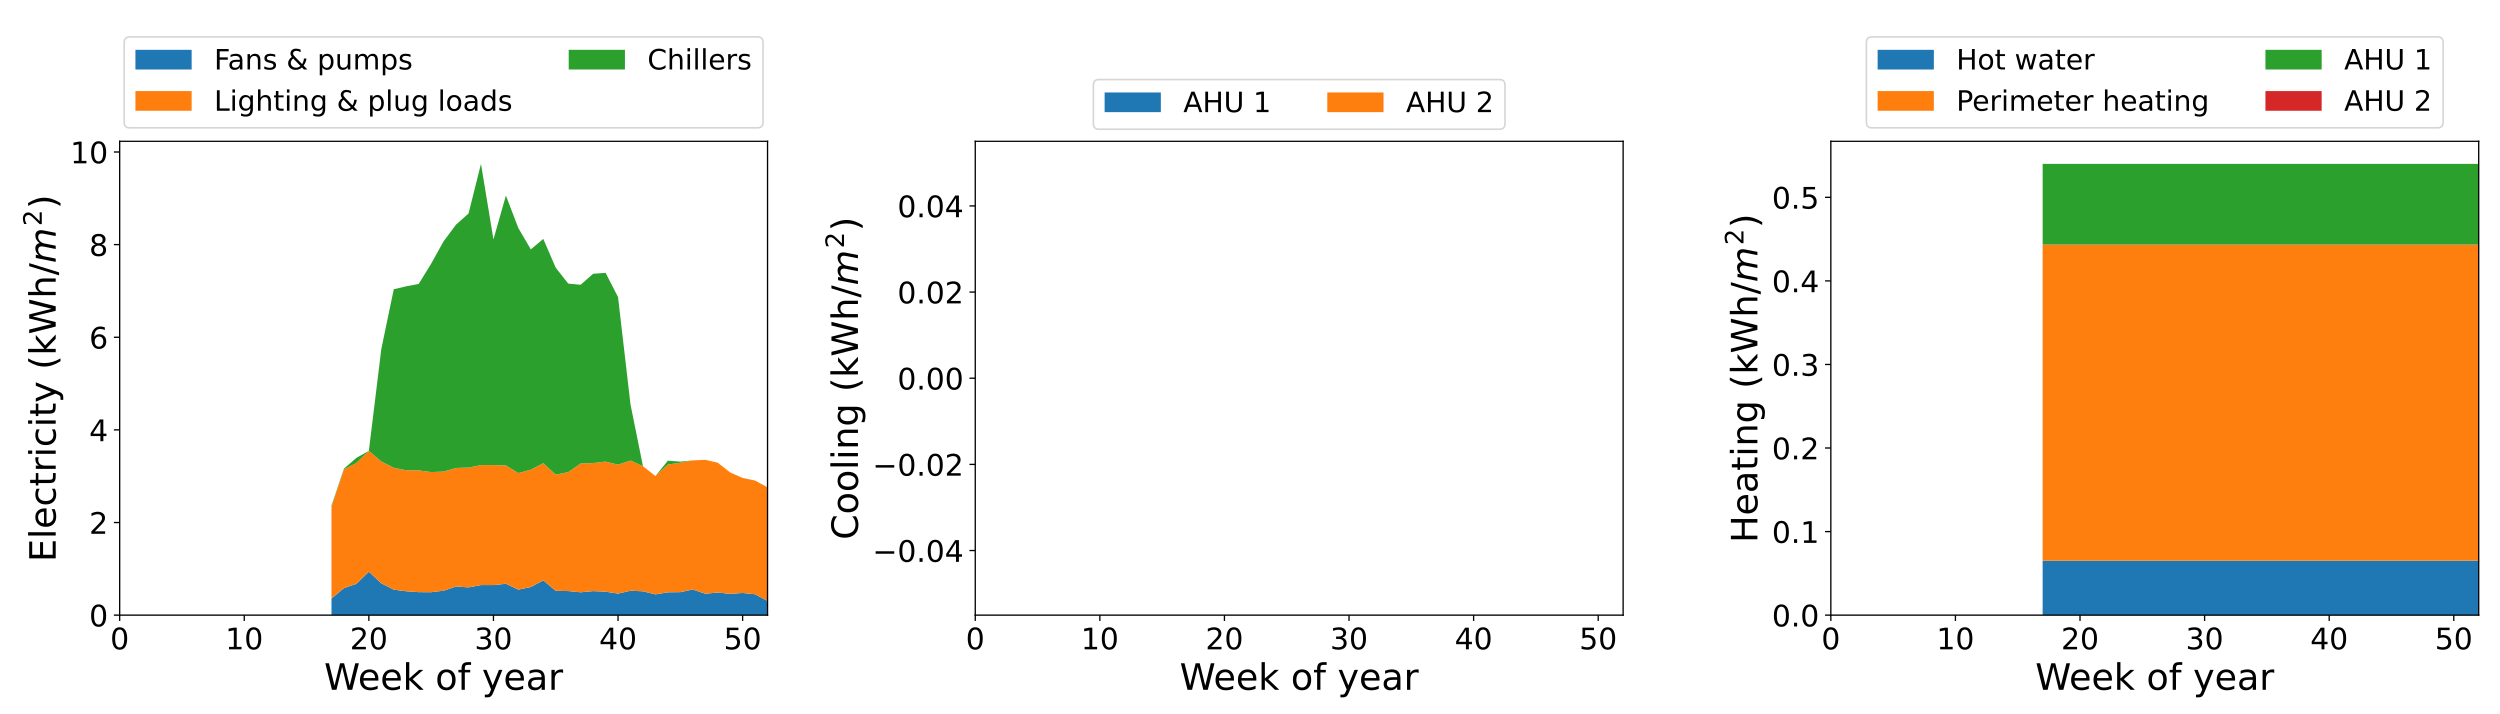 <?xml version="1.0" encoding="utf-8" standalone="no"?>
<!DOCTYPE svg PUBLIC "-//W3C//DTD SVG 1.1//EN"
  "http://www.w3.org/Graphics/SVG/1.1/DTD/svg11.dtd">
<!-- Created with matplotlib (https://matplotlib.org/) -->
<svg height="432pt" version="1.1" viewBox="0 0 1512 432" width="1512pt" xmlns="http://www.w3.org/2000/svg" xmlns:xlink="http://www.w3.org/1999/xlink">
 <defs>
  <style type="text/css">*{stroke-linecap:butt;stroke-linejoin:round;}</style>
 </defs>
 <g id="figure_1">
  <g id="patch_1">
   <path d="M 0 432 
L 1512 432 
L 1512 0 
L 0 0 
z
" style="fill:#ffffff;"/>
  </g>
  <g id="axes_1">
   <g id="patch_2">
    <path d="M 72.38 372.04 
L 464.209 372.04 
L 464.209 85.46 
L 72.38 85.46 
z
" style="fill:#ffffff;"/>
   </g>
   <g id="PolyCollection_1">
    <path clip-path="url(#pbd17aafc3e)" d="M 200.478 362.008 
L 200.478 372.04 
L 208.013 372.04 
L 215.548 372.04 
L 223.083 372.04 
L 230.618 372.04 
L 238.154 372.04 
L 245.689 372.04 
L 253.224 372.04 
L 260.759 372.04 
L 268.294 372.04 
L 275.829 372.04 
L 283.365 372.04 
L 290.9 372.04 
L 298.435 372.04 
L 305.97 372.04 
L 313.505 372.04 
L 321.04 372.04 
L 328.576 372.04 
L 336.111 372.04 
L 343.646 372.04 
L 351.181 372.04 
L 358.716 372.04 
L 366.251 372.04 
L 373.787 372.04 
L 381.322 372.04 
L 388.857 372.04 
L 396.392 372.04 
L 403.927 372.04 
L 411.462 372.04 
L 418.998 372.04 
L 426.533 372.04 
L 434.068 372.04 
L 441.603 372.04 
L 449.138 372.04 
L 456.673 372.04 
L 464.209 372.04 
L 471.744 372.04 
L 471.744 369.895 
L 471.744 369.895 
L 464.209 363.449 
L 456.673 359.404 
L 449.138 358.626 
L 441.603 359.163 
L 434.068 358.37 
L 426.533 359.087 
L 418.998 356.521 
L 411.462 358.134 
L 403.927 358.227 
L 396.392 359.481 
L 388.857 357.607 
L 381.322 357.273 
L 373.787 359.01 
L 366.251 357.847 
L 358.716 357.501 
L 351.181 358.218 
L 343.646 357.471 
L 336.111 357.32 
L 328.576 350.993 
L 321.04 355.028 
L 313.505 356.6 
L 305.97 353.042 
L 298.435 353.856 
L 290.9 353.844 
L 283.365 355.254 
L 275.829 354.703 
L 268.294 357.246 
L 260.759 358.162 
L 253.224 358.134 
L 245.689 357.594 
L 238.154 356.622 
L 230.618 352.806 
L 223.083 345.754 
L 215.548 353.104 
L 208.013 355.688 
L 200.478 362.008 
z
" style="fill:#1f77b4;"/>
   </g>
   <g id="PolyCollection_2">
    <path clip-path="url(#pbd17aafc3e)" d="M 200.478 306.412 
L 200.478 362.008 
L 208.013 355.688 
L 215.548 353.104 
L 223.083 345.754 
L 230.618 352.806 
L 238.154 356.622 
L 245.689 357.594 
L 253.224 358.134 
L 260.759 358.162 
L 268.294 357.246 
L 275.829 354.703 
L 283.365 355.254 
L 290.9 353.844 
L 298.435 353.856 
L 305.97 353.042 
L 313.505 356.6 
L 321.04 355.028 
L 328.576 350.993 
L 336.111 357.32 
L 343.646 357.471 
L 351.181 358.218 
L 358.716 357.501 
L 366.251 357.847 
L 373.787 359.01 
L 381.322 357.273 
L 388.857 357.607 
L 396.392 359.481 
L 403.927 358.227 
L 411.462 358.134 
L 418.998 356.521 
L 426.533 359.087 
L 434.068 358.37 
L 441.603 359.163 
L 449.138 358.626 
L 456.673 359.404 
L 464.209 363.449 
L 471.744 369.895 
L 471.744 350.226 
L 471.744 350.226 
L 464.209 294.763 
L 456.673 290.624 
L 449.138 289.083 
L 441.603 285.728 
L 434.068 279.83 
L 426.533 278.093 
L 418.998 278.449 
L 411.462 279.862 
L 403.927 280.959 
L 396.392 287.922 
L 388.857 281.918 
L 381.322 278.523 
L 373.787 281.042 
L 366.251 279.181 
L 358.716 280.052 
L 351.181 280.324 
L 343.646 285.559 
L 336.111 287.065 
L 328.576 280.169 
L 321.04 284.076 
L 313.505 286.112 
L 305.97 281.5 
L 298.435 281.258 
L 290.9 281.28 
L 283.365 282.805 
L 275.829 283.014 
L 268.294 285.213 
L 260.759 285.509 
L 253.224 284.478 
L 245.689 284.432 
L 238.154 282.896 
L 230.618 279.111 
L 223.083 272.659 
L 215.548 279.988 
L 208.013 283.891 
L 200.478 306.412 
z
" style="fill:#ff7f0e;"/>
   </g>
   <g id="PolyCollection_3">
    <path clip-path="url(#pbd17aafc3e)" d="M 200.478 305.798 
L 200.478 306.412 
L 208.013 283.891 
L 215.548 279.988 
L 223.083 272.659 
L 230.618 279.111 
L 238.154 282.896 
L 245.689 284.432 
L 253.224 284.478 
L 260.759 285.509 
L 268.294 285.213 
L 275.829 283.014 
L 283.365 282.805 
L 290.9 281.28 
L 298.435 281.258 
L 305.97 281.5 
L 313.505 286.112 
L 321.04 284.076 
L 328.576 280.169 
L 336.111 287.065 
L 343.646 285.559 
L 351.181 280.324 
L 358.716 280.052 
L 366.251 279.181 
L 373.787 281.042 
L 381.322 278.523 
L 388.857 281.918 
L 396.392 287.922 
L 403.927 280.959 
L 411.462 279.862 
L 418.998 278.449 
L 426.533 278.093 
L 434.068 279.83 
L 441.603 285.728 
L 449.138 289.083 
L 456.673 290.624 
L 464.209 294.763 
L 471.744 350.226 
L 471.744 350.226 
L 471.744 350.226 
L 464.209 294.763 
L 456.673 290.624 
L 449.138 289.083 
L 441.603 285.728 
L 434.068 279.83 
L 426.533 278.093 
L 418.998 278.449 
L 411.462 279.193 
L 403.927 278.615 
L 396.392 287.922 
L 388.857 281.918 
L 381.322 244.608 
L 373.787 179.671 
L 366.251 165.006 
L 358.716 165.571 
L 351.181 172.225 
L 343.646 171.509 
L 336.111 161.921 
L 328.576 144.489 
L 321.04 150.807 
L 313.505 137.952 
L 305.97 118.271 
L 298.435 144.808 
L 290.9 99.107 
L 283.365 129.13 
L 275.829 135.838 
L 268.294 145.924 
L 260.759 159.482 
L 253.224 171.729 
L 245.689 173.16 
L 238.154 174.931 
L 230.618 211.099 
L 223.083 272.659 
L 215.548 276.92 
L 208.013 283.461 
L 200.478 305.798 
z
" style="fill:#2ca02c;"/>
   </g>
   <g id="matplotlib.axis_1">
    <g id="xtick_1">
     <g id="line2d_1">
      <defs>
       <path d="M 0 0 
L 0 3.5 
" id="m6cb27fc56f" style="stroke:#000000;stroke-width:0.8;"/>
      </defs>
      <g>
       <use style="stroke:#000000;stroke-width:0.8;" x="72.38" xlink:href="#m6cb27fc56f" y="372.04"/>
      </g>
     </g>
     <g id="text_1">
      <!-- 0 -->
      <g transform="translate(66.654 392.717)scale(0.18 -0.18)">
       <defs>
        <path d="M 31.781 66.406 
Q 24.172 66.406 20.328 58.906 
Q 16.5 51.422 16.5 36.375 
Q 16.5 21.391 20.328 13.891 
Q 24.172 6.391 31.781 6.391 
Q 39.453 6.391 43.281 13.891 
Q 47.125 21.391 47.125 36.375 
Q 47.125 51.422 43.281 58.906 
Q 39.453 66.406 31.781 66.406 
z
M 31.781 74.219 
Q 44.047 74.219 50.516 64.516 
Q 56.984 54.828 56.984 36.375 
Q 56.984 17.969 50.516 8.266 
Q 44.047 -1.422 31.781 -1.422 
Q 19.531 -1.422 13.062 8.266 
Q 6.594 17.969 6.594 36.375 
Q 6.594 54.828 13.062 64.516 
Q 19.531 74.219 31.781 74.219 
z
" id="DejaVuSans-48"/>
       </defs>
       <use xlink:href="#DejaVuSans-48"/>
      </g>
     </g>
    </g>
    <g id="xtick_2">
     <g id="line2d_2">
      <g>
       <use style="stroke:#000000;stroke-width:0.8;" x="147.732" xlink:href="#m6cb27fc56f" y="372.04"/>
      </g>
     </g>
     <g id="text_2">
      <!-- 10 -->
      <g transform="translate(136.279 392.717)scale(0.18 -0.18)">
       <defs>
        <path d="M 12.406 8.297 
L 28.516 8.297 
L 28.516 63.922 
L 10.984 60.406 
L 10.984 69.391 
L 28.422 72.906 
L 38.281 72.906 
L 38.281 8.297 
L 54.391 8.297 
L 54.391 0 
L 12.406 0 
z
" id="DejaVuSans-49"/>
       </defs>
       <use xlink:href="#DejaVuSans-49"/>
       <use x="63.623" xlink:href="#DejaVuSans-48"/>
      </g>
     </g>
    </g>
    <g id="xtick_3">
     <g id="line2d_3">
      <g>
       <use style="stroke:#000000;stroke-width:0.8;" x="223.083" xlink:href="#m6cb27fc56f" y="372.04"/>
      </g>
     </g>
     <g id="text_3">
      <!-- 20 -->
      <g transform="translate(211.631 392.717)scale(0.18 -0.18)">
       <defs>
        <path d="M 19.188 8.297 
L 53.609 8.297 
L 53.609 0 
L 7.328 0 
L 7.328 8.297 
Q 12.938 14.109 22.625 23.891 
Q 32.328 33.688 34.812 36.531 
Q 39.547 41.844 41.422 45.531 
Q 43.312 49.219 43.312 52.781 
Q 43.312 58.594 39.234 62.25 
Q 35.156 65.922 28.609 65.922 
Q 23.969 65.922 18.812 64.312 
Q 13.672 62.703 7.812 59.422 
L 7.812 69.391 
Q 13.766 71.781 18.938 73 
Q 24.125 74.219 28.422 74.219 
Q 39.75 74.219 46.484 68.547 
Q 53.219 62.891 53.219 53.422 
Q 53.219 48.922 51.531 44.891 
Q 49.859 40.875 45.406 35.406 
Q 44.188 33.984 37.641 27.219 
Q 31.109 20.453 19.188 8.297 
z
" id="DejaVuSans-50"/>
       </defs>
       <use xlink:href="#DejaVuSans-50"/>
       <use x="63.623" xlink:href="#DejaVuSans-48"/>
      </g>
     </g>
    </g>
    <g id="xtick_4">
     <g id="line2d_4">
      <g>
       <use style="stroke:#000000;stroke-width:0.8;" x="298.435" xlink:href="#m6cb27fc56f" y="372.04"/>
      </g>
     </g>
     <g id="text_4">
      <!-- 30 -->
      <g transform="translate(286.982 392.717)scale(0.18 -0.18)">
       <defs>
        <path d="M 40.578 39.312 
Q 47.656 37.797 51.625 33 
Q 55.609 28.219 55.609 21.188 
Q 55.609 10.406 48.188 4.484 
Q 40.766 -1.422 27.094 -1.422 
Q 22.516 -1.422 17.656 -0.516 
Q 12.797 0.391 7.625 2.203 
L 7.625 11.719 
Q 11.719 9.328 16.594 8.109 
Q 21.484 6.891 26.812 6.891 
Q 36.078 6.891 40.938 10.547 
Q 45.797 14.203 45.797 21.188 
Q 45.797 27.641 41.281 31.266 
Q 36.766 34.906 28.719 34.906 
L 20.219 34.906 
L 20.219 43.016 
L 29.109 43.016 
Q 36.375 43.016 40.234 45.922 
Q 44.094 48.828 44.094 54.297 
Q 44.094 59.906 40.109 62.906 
Q 36.141 65.922 28.719 65.922 
Q 24.656 65.922 20.016 65.031 
Q 15.375 64.156 9.812 62.312 
L 9.812 71.094 
Q 15.438 72.656 20.344 73.438 
Q 25.25 74.219 29.594 74.219 
Q 40.828 74.219 47.359 69.109 
Q 53.906 64.016 53.906 55.328 
Q 53.906 49.266 50.438 45.094 
Q 46.969 40.922 40.578 39.312 
z
" id="DejaVuSans-51"/>
       </defs>
       <use xlink:href="#DejaVuSans-51"/>
       <use x="63.623" xlink:href="#DejaVuSans-48"/>
      </g>
     </g>
    </g>
    <g id="xtick_5">
     <g id="line2d_5">
      <g>
       <use style="stroke:#000000;stroke-width:0.8;" x="373.787" xlink:href="#m6cb27fc56f" y="372.04"/>
      </g>
     </g>
     <g id="text_5">
      <!-- 40 -->
      <g transform="translate(362.334 392.717)scale(0.18 -0.18)">
       <defs>
        <path d="M 37.797 64.312 
L 12.891 25.391 
L 37.797 25.391 
z
M 35.203 72.906 
L 47.609 72.906 
L 47.609 25.391 
L 58.016 25.391 
L 58.016 17.188 
L 47.609 17.188 
L 47.609 0 
L 37.797 0 
L 37.797 17.188 
L 4.891 17.188 
L 4.891 26.703 
z
" id="DejaVuSans-52"/>
       </defs>
       <use xlink:href="#DejaVuSans-52"/>
       <use x="63.623" xlink:href="#DejaVuSans-48"/>
      </g>
     </g>
    </g>
    <g id="xtick_6">
     <g id="line2d_6">
      <g>
       <use style="stroke:#000000;stroke-width:0.8;" x="449.138" xlink:href="#m6cb27fc56f" y="372.04"/>
      </g>
     </g>
     <g id="text_6">
      <!-- 50 -->
      <g transform="translate(437.686 392.717)scale(0.18 -0.18)">
       <defs>
        <path d="M 10.797 72.906 
L 49.516 72.906 
L 49.516 64.594 
L 19.828 64.594 
L 19.828 46.734 
Q 21.969 47.469 24.109 47.828 
Q 26.266 48.188 28.422 48.188 
Q 40.625 48.188 47.75 41.5 
Q 54.891 34.812 54.891 23.391 
Q 54.891 11.625 47.562 5.094 
Q 40.234 -1.422 26.906 -1.422 
Q 22.312 -1.422 17.547 -0.641 
Q 12.797 0.141 7.719 1.703 
L 7.719 11.625 
Q 12.109 9.234 16.797 8.062 
Q 21.484 6.891 26.703 6.891 
Q 35.156 6.891 40.078 11.328 
Q 45.016 15.766 45.016 23.391 
Q 45.016 31 40.078 35.438 
Q 35.156 39.891 26.703 39.891 
Q 22.75 39.891 18.812 39.016 
Q 14.891 38.141 10.797 36.281 
z
" id="DejaVuSans-53"/>
       </defs>
       <use xlink:href="#DejaVuSans-53"/>
       <use x="63.623" xlink:href="#DejaVuSans-48"/>
      </g>
     </g>
    </g>
    <g id="text_7">
     <!-- Week of year -->
     <g transform="translate(196.021 417.177)scale(0.22 -0.22)">
      <defs>
       <path d="M 3.328 72.906 
L 13.281 72.906 
L 28.609 11.281 
L 43.891 72.906 
L 54.984 72.906 
L 70.312 11.281 
L 85.594 72.906 
L 95.609 72.906 
L 77.297 0 
L 64.891 0 
L 49.516 63.281 
L 33.984 0 
L 21.578 0 
z
" id="DejaVuSans-87"/>
       <path d="M 56.203 29.594 
L 56.203 25.203 
L 14.891 25.203 
Q 15.484 15.922 20.484 11.062 
Q 25.484 6.203 34.422 6.203 
Q 39.594 6.203 44.453 7.469 
Q 49.312 8.734 54.109 11.281 
L 54.109 2.781 
Q 49.266 0.734 44.188 -0.344 
Q 39.109 -1.422 33.891 -1.422 
Q 20.797 -1.422 13.156 6.188 
Q 5.516 13.812 5.516 26.812 
Q 5.516 40.234 12.766 48.109 
Q 20.016 56 32.328 56 
Q 43.359 56 49.781 48.891 
Q 56.203 41.797 56.203 29.594 
z
M 47.219 32.234 
Q 47.125 39.594 43.094 43.984 
Q 39.062 48.391 32.422 48.391 
Q 24.906 48.391 20.391 44.141 
Q 15.875 39.891 15.188 32.172 
z
" id="DejaVuSans-101"/>
       <path d="M 9.078 75.984 
L 18.109 75.984 
L 18.109 31.109 
L 44.922 54.688 
L 56.391 54.688 
L 27.391 29.109 
L 57.625 0 
L 45.906 0 
L 18.109 26.703 
L 18.109 0 
L 9.078 0 
z
" id="DejaVuSans-107"/>
       <path id="DejaVuSans-32"/>
       <path d="M 30.609 48.391 
Q 23.391 48.391 19.188 42.75 
Q 14.984 37.109 14.984 27.297 
Q 14.984 17.484 19.156 11.844 
Q 23.344 6.203 30.609 6.203 
Q 37.797 6.203 41.984 11.859 
Q 46.188 17.531 46.188 27.297 
Q 46.188 37.016 41.984 42.703 
Q 37.797 48.391 30.609 48.391 
z
M 30.609 56 
Q 42.328 56 49.016 48.375 
Q 55.719 40.766 55.719 27.297 
Q 55.719 13.875 49.016 6.219 
Q 42.328 -1.422 30.609 -1.422 
Q 18.844 -1.422 12.172 6.219 
Q 5.516 13.875 5.516 27.297 
Q 5.516 40.766 12.172 48.375 
Q 18.844 56 30.609 56 
z
" id="DejaVuSans-111"/>
       <path d="M 37.109 75.984 
L 37.109 68.5 
L 28.516 68.5 
Q 23.688 68.5 21.797 66.547 
Q 19.922 64.594 19.922 59.516 
L 19.922 54.688 
L 34.719 54.688 
L 34.719 47.703 
L 19.922 47.703 
L 19.922 0 
L 10.891 0 
L 10.891 47.703 
L 2.297 47.703 
L 2.297 54.688 
L 10.891 54.688 
L 10.891 58.5 
Q 10.891 67.625 15.141 71.797 
Q 19.391 75.984 28.609 75.984 
z
" id="DejaVuSans-102"/>
       <path d="M 32.172 -5.078 
Q 28.375 -14.844 24.75 -17.812 
Q 21.141 -20.797 15.094 -20.797 
L 7.906 -20.797 
L 7.906 -13.281 
L 13.188 -13.281 
Q 16.891 -13.281 18.938 -11.516 
Q 21 -9.766 23.484 -3.219 
L 25.094 0.875 
L 2.984 54.688 
L 12.5 54.688 
L 29.594 11.922 
L 46.688 54.688 
L 56.203 54.688 
z
" id="DejaVuSans-121"/>
       <path d="M 34.281 27.484 
Q 23.391 27.484 19.188 25 
Q 14.984 22.516 14.984 16.5 
Q 14.984 11.719 18.141 8.906 
Q 21.297 6.109 26.703 6.109 
Q 34.188 6.109 38.703 11.406 
Q 43.219 16.703 43.219 25.484 
L 43.219 27.484 
z
M 52.203 31.203 
L 52.203 0 
L 43.219 0 
L 43.219 8.297 
Q 40.141 3.328 35.547 0.953 
Q 30.953 -1.422 24.312 -1.422 
Q 15.922 -1.422 10.953 3.297 
Q 6 8.016 6 15.922 
Q 6 25.141 12.172 29.828 
Q 18.359 34.516 30.609 34.516 
L 43.219 34.516 
L 43.219 35.406 
Q 43.219 41.609 39.141 45 
Q 35.062 48.391 27.688 48.391 
Q 23 48.391 18.547 47.266 
Q 14.109 46.141 10.016 43.891 
L 10.016 52.203 
Q 14.938 54.109 19.578 55.047 
Q 24.219 56 28.609 56 
Q 40.484 56 46.344 49.844 
Q 52.203 43.703 52.203 31.203 
z
" id="DejaVuSans-97"/>
       <path d="M 41.109 46.297 
Q 39.594 47.172 37.812 47.578 
Q 36.031 48 33.891 48 
Q 26.266 48 22.188 43.047 
Q 18.109 38.094 18.109 28.812 
L 18.109 0 
L 9.078 0 
L 9.078 54.688 
L 18.109 54.688 
L 18.109 46.188 
Q 20.953 51.172 25.484 53.578 
Q 30.031 56 36.531 56 
Q 37.453 56 38.578 55.875 
Q 39.703 55.766 41.062 55.516 
z
" id="DejaVuSans-114"/>
      </defs>
      <use xlink:href="#DejaVuSans-87"/>
      <use x="93.002" xlink:href="#DejaVuSans-101"/>
      <use x="154.525" xlink:href="#DejaVuSans-101"/>
      <use x="216.049" xlink:href="#DejaVuSans-107"/>
      <use x="273.959" xlink:href="#DejaVuSans-32"/>
      <use x="305.746" xlink:href="#DejaVuSans-111"/>
      <use x="366.928" xlink:href="#DejaVuSans-102"/>
      <use x="402.133" xlink:href="#DejaVuSans-32"/>
      <use x="433.92" xlink:href="#DejaVuSans-121"/>
      <use x="493.1" xlink:href="#DejaVuSans-101"/>
      <use x="554.623" xlink:href="#DejaVuSans-97"/>
      <use x="615.902" xlink:href="#DejaVuSans-114"/>
     </g>
    </g>
   </g>
   <g id="matplotlib.axis_2">
    <g id="ytick_1">
     <g id="line2d_7">
      <defs>
       <path d="M 0 0 
L -3.5 0 
" id="md983b3cca8" style="stroke:#000000;stroke-width:0.8;"/>
      </defs>
      <g>
       <use style="stroke:#000000;stroke-width:0.8;" x="72.38" xlink:href="#md983b3cca8" y="372.04"/>
      </g>
     </g>
     <g id="text_8">
      <!-- 0 -->
      <g transform="translate(53.928 378.879)scale(0.18 -0.18)">
       <use xlink:href="#DejaVuSans-48"/>
      </g>
     </g>
    </g>
    <g id="ytick_2">
     <g id="line2d_8">
      <g>
       <use style="stroke:#000000;stroke-width:0.8;" x="72.38" xlink:href="#md983b3cca8" y="316.017"/>
      </g>
     </g>
     <g id="text_9">
      <!-- 2 -->
      <g transform="translate(53.928 322.856)scale(0.18 -0.18)">
       <use xlink:href="#DejaVuSans-50"/>
      </g>
     </g>
    </g>
    <g id="ytick_3">
     <g id="line2d_9">
      <g>
       <use style="stroke:#000000;stroke-width:0.8;" x="72.38" xlink:href="#md983b3cca8" y="259.995"/>
      </g>
     </g>
     <g id="text_10">
      <!-- 4 -->
      <g transform="translate(53.928 266.833)scale(0.18 -0.18)">
       <use xlink:href="#DejaVuSans-52"/>
      </g>
     </g>
    </g>
    <g id="ytick_4">
     <g id="line2d_10">
      <g>
       <use style="stroke:#000000;stroke-width:0.8;" x="72.38" xlink:href="#md983b3cca8" y="203.972"/>
      </g>
     </g>
     <g id="text_11">
      <!-- 6 -->
      <g transform="translate(53.928 210.811)scale(0.18 -0.18)">
       <defs>
        <path d="M 33.016 40.375 
Q 26.375 40.375 22.484 35.828 
Q 18.609 31.297 18.609 23.391 
Q 18.609 15.531 22.484 10.953 
Q 26.375 6.391 33.016 6.391 
Q 39.656 6.391 43.531 10.953 
Q 47.406 15.531 47.406 23.391 
Q 47.406 31.297 43.531 35.828 
Q 39.656 40.375 33.016 40.375 
z
M 52.594 71.297 
L 52.594 62.312 
Q 48.875 64.062 45.094 64.984 
Q 41.312 65.922 37.594 65.922 
Q 27.828 65.922 22.672 59.328 
Q 17.531 52.734 16.797 39.406 
Q 19.672 43.656 24.016 45.922 
Q 28.375 48.188 33.594 48.188 
Q 44.578 48.188 50.953 41.516 
Q 57.328 34.859 57.328 23.391 
Q 57.328 12.156 50.688 5.359 
Q 44.047 -1.422 33.016 -1.422 
Q 20.359 -1.422 13.672 8.266 
Q 6.984 17.969 6.984 36.375 
Q 6.984 53.656 15.188 63.938 
Q 23.391 74.219 37.203 74.219 
Q 40.922 74.219 44.703 73.484 
Q 48.484 72.75 52.594 71.297 
z
" id="DejaVuSans-54"/>
       </defs>
       <use xlink:href="#DejaVuSans-54"/>
      </g>
     </g>
    </g>
    <g id="ytick_5">
     <g id="line2d_11">
      <g>
       <use style="stroke:#000000;stroke-width:0.8;" x="72.38" xlink:href="#md983b3cca8" y="147.95"/>
      </g>
     </g>
     <g id="text_12">
      <!-- 8 -->
      <g transform="translate(53.928 154.788)scale(0.18 -0.18)">
       <defs>
        <path d="M 31.781 34.625 
Q 24.75 34.625 20.719 30.859 
Q 16.703 27.094 16.703 20.516 
Q 16.703 13.922 20.719 10.156 
Q 24.75 6.391 31.781 6.391 
Q 38.812 6.391 42.859 10.172 
Q 46.922 13.969 46.922 20.516 
Q 46.922 27.094 42.891 30.859 
Q 38.875 34.625 31.781 34.625 
z
M 21.922 38.812 
Q 15.578 40.375 12.031 44.719 
Q 8.5 49.078 8.5 55.328 
Q 8.5 64.062 14.719 69.141 
Q 20.953 74.219 31.781 74.219 
Q 42.672 74.219 48.875 69.141 
Q 55.078 64.062 55.078 55.328 
Q 55.078 49.078 51.531 44.719 
Q 48 40.375 41.703 38.812 
Q 48.828 37.156 52.797 32.312 
Q 56.781 27.484 56.781 20.516 
Q 56.781 9.906 50.312 4.234 
Q 43.844 -1.422 31.781 -1.422 
Q 19.734 -1.422 13.25 4.234 
Q 6.781 9.906 6.781 20.516 
Q 6.781 27.484 10.781 32.312 
Q 14.797 37.156 21.922 38.812 
z
M 18.312 54.391 
Q 18.312 48.734 21.844 45.562 
Q 25.391 42.391 31.781 42.391 
Q 38.141 42.391 41.719 45.562 
Q 45.312 48.734 45.312 54.391 
Q 45.312 60.062 41.719 63.234 
Q 38.141 66.406 31.781 66.406 
Q 25.391 66.406 21.844 63.234 
Q 18.312 60.062 18.312 54.391 
z
" id="DejaVuSans-56"/>
       </defs>
       <use xlink:href="#DejaVuSans-56"/>
      </g>
     </g>
    </g>
    <g id="ytick_6">
     <g id="line2d_12">
      <g>
       <use style="stroke:#000000;stroke-width:0.8;" x="72.38" xlink:href="#md983b3cca8" y="91.927"/>
      </g>
     </g>
     <g id="text_13">
      <!-- 10 -->
      <g transform="translate(42.475 98.766)scale(0.18 -0.18)">
       <use xlink:href="#DejaVuSans-49"/>
       <use x="63.623" xlink:href="#DejaVuSans-48"/>
      </g>
     </g>
    </g>
    <g id="text_14">
     <!-- Electricity (kWh/$m^{2}$) -->
     <g transform="translate(33.855 339.85)rotate(-90)scale(0.22 -0.22)">
      <defs>
       <path d="M 9.812 72.906 
L 55.906 72.906 
L 55.906 64.594 
L 19.672 64.594 
L 19.672 43.016 
L 54.391 43.016 
L 54.391 34.719 
L 19.672 34.719 
L 19.672 8.297 
L 56.781 8.297 
L 56.781 0 
L 9.812 0 
z
" id="DejaVuSans-69"/>
       <path d="M 9.422 75.984 
L 18.406 75.984 
L 18.406 0 
L 9.422 0 
z
" id="DejaVuSans-108"/>
       <path d="M 48.781 52.594 
L 48.781 44.188 
Q 44.969 46.297 41.141 47.344 
Q 37.312 48.391 33.406 48.391 
Q 24.656 48.391 19.812 42.844 
Q 14.984 37.312 14.984 27.297 
Q 14.984 17.281 19.812 11.734 
Q 24.656 6.203 33.406 6.203 
Q 37.312 6.203 41.141 7.25 
Q 44.969 8.297 48.781 10.406 
L 48.781 2.094 
Q 45.016 0.344 40.984 -0.531 
Q 36.969 -1.422 32.422 -1.422 
Q 20.062 -1.422 12.781 6.344 
Q 5.516 14.109 5.516 27.297 
Q 5.516 40.672 12.859 48.328 
Q 20.219 56 33.016 56 
Q 37.156 56 41.109 55.141 
Q 45.062 54.297 48.781 52.594 
z
" id="DejaVuSans-99"/>
       <path d="M 18.312 70.219 
L 18.312 54.688 
L 36.812 54.688 
L 36.812 47.703 
L 18.312 47.703 
L 18.312 18.016 
Q 18.312 11.328 20.141 9.422 
Q 21.969 7.516 27.594 7.516 
L 36.812 7.516 
L 36.812 0 
L 27.594 0 
Q 17.188 0 13.234 3.875 
Q 9.281 7.766 9.281 18.016 
L 9.281 47.703 
L 2.688 47.703 
L 2.688 54.688 
L 9.281 54.688 
L 9.281 70.219 
z
" id="DejaVuSans-116"/>
       <path d="M 9.422 54.688 
L 18.406 54.688 
L 18.406 0 
L 9.422 0 
z
M 9.422 75.984 
L 18.406 75.984 
L 18.406 64.594 
L 9.422 64.594 
z
" id="DejaVuSans-105"/>
       <path d="M 31 75.875 
Q 24.469 64.656 21.281 53.656 
Q 18.109 42.672 18.109 31.391 
Q 18.109 20.125 21.312 9.062 
Q 24.516 -2 31 -13.188 
L 23.188 -13.188 
Q 15.875 -1.703 12.234 9.375 
Q 8.594 20.453 8.594 31.391 
Q 8.594 42.281 12.203 53.312 
Q 15.828 64.359 23.188 75.875 
z
" id="DejaVuSans-40"/>
       <path d="M 54.891 33.016 
L 54.891 0 
L 45.906 0 
L 45.906 32.719 
Q 45.906 40.484 42.875 44.328 
Q 39.844 48.188 33.797 48.188 
Q 26.516 48.188 22.312 43.547 
Q 18.109 38.922 18.109 30.906 
L 18.109 0 
L 9.078 0 
L 9.078 75.984 
L 18.109 75.984 
L 18.109 46.188 
Q 21.344 51.125 25.703 53.562 
Q 30.078 56 35.797 56 
Q 45.219 56 50.047 50.172 
Q 54.891 44.344 54.891 33.016 
z
" id="DejaVuSans-104"/>
       <path d="M 25.391 72.906 
L 33.688 72.906 
L 8.297 -9.281 
L 0 -9.281 
z
" id="DejaVuSans-47"/>
       <path d="M 89.797 33.016 
L 83.406 0 
L 74.422 0 
L 80.719 32.719 
Q 81.109 34.812 81.297 36.328 
Q 81.5 37.844 81.5 38.922 
Q 81.5 43.312 79.047 45.75 
Q 76.609 48.188 72.219 48.188 
Q 65.672 48.188 60.547 43.281 
Q 55.422 38.375 53.906 30.516 
L 47.906 0 
L 38.922 0 
L 45.312 32.719 
Q 45.703 34.516 45.891 36.047 
Q 46.094 37.594 46.094 38.812 
Q 46.094 43.266 43.656 45.719 
Q 41.219 48.188 36.922 48.188 
Q 30.281 48.188 25.141 43.281 
Q 20.016 38.375 18.5 30.516 
L 12.5 0 
L 3.516 0 
L 14.203 54.688 
L 23.188 54.688 
L 21.484 46.188 
Q 25.141 50.984 30.047 53.484 
Q 34.969 56 40.578 56 
Q 46.531 56 50.359 52.875 
Q 54.203 49.75 54.984 44.188 
Q 59.078 49.953 64.469 52.969 
Q 69.875 56 75.875 56 
Q 82.906 56 86.734 51.953 
Q 90.578 47.906 90.578 40.484 
Q 90.578 38.875 90.375 36.938 
Q 90.188 35.016 89.797 33.016 
z
" id="DejaVuSans-Oblique-109"/>
       <path d="M 8.016 75.875 
L 15.828 75.875 
Q 23.141 64.359 26.781 53.312 
Q 30.422 42.281 30.422 31.391 
Q 30.422 20.453 26.781 9.375 
Q 23.141 -1.703 15.828 -13.188 
L 8.016 -13.188 
Q 14.5 -2 17.703 9.062 
Q 20.906 20.125 20.906 31.391 
Q 20.906 42.672 17.703 53.656 
Q 14.5 64.656 8.016 75.875 
z
" id="DejaVuSans-41"/>
      </defs>
      <use transform="translate(0 0.766)" xlink:href="#DejaVuSans-69"/>
      <use transform="translate(63.184 0.766)" xlink:href="#DejaVuSans-108"/>
      <use transform="translate(90.967 0.766)" xlink:href="#DejaVuSans-101"/>
      <use transform="translate(152.49 0.766)" xlink:href="#DejaVuSans-99"/>
      <use transform="translate(207.471 0.766)" xlink:href="#DejaVuSans-116"/>
      <use transform="translate(246.68 0.766)" xlink:href="#DejaVuSans-114"/>
      <use transform="translate(287.793 0.766)" xlink:href="#DejaVuSans-105"/>
      <use transform="translate(315.576 0.766)" xlink:href="#DejaVuSans-99"/>
      <use transform="translate(370.557 0.766)" xlink:href="#DejaVuSans-105"/>
      <use transform="translate(398.34 0.766)" xlink:href="#DejaVuSans-116"/>
      <use transform="translate(437.549 0.766)" xlink:href="#DejaVuSans-121"/>
      <use transform="translate(496.729 0.766)" xlink:href="#DejaVuSans-32"/>
      <use transform="translate(528.516 0.766)" xlink:href="#DejaVuSans-40"/>
      <use transform="translate(567.529 0.766)" xlink:href="#DejaVuSans-107"/>
      <use transform="translate(625.439 0.766)" xlink:href="#DejaVuSans-87"/>
      <use transform="translate(724.316 0.766)" xlink:href="#DejaVuSans-104"/>
      <use transform="translate(787.695 0.766)" xlink:href="#DejaVuSans-47"/>
      <use transform="translate(821.387 0.766)" xlink:href="#DejaVuSans-Oblique-109"/>
      <use transform="translate(923.449 39.047)scale(0.7)" xlink:href="#DejaVuSans-50"/>
      <use transform="translate(970.719 0.766)" xlink:href="#DejaVuSans-41"/>
     </g>
    </g>
   </g>
   <g id="patch_3">
    <path d="M 72.38 372.04 
L 72.38 85.46 
" style="fill:none;stroke:#000000;stroke-linecap:square;stroke-linejoin:miter;stroke-width:0.8;"/>
   </g>
   <g id="patch_4">
    <path d="M 464.209 372.04 
L 464.209 85.46 
" style="fill:none;stroke:#000000;stroke-linecap:square;stroke-linejoin:miter;stroke-width:0.8;"/>
   </g>
   <g id="patch_5">
    <path d="M 72.38 372.04 
L 464.209 372.04 
" style="fill:none;stroke:#000000;stroke-linecap:square;stroke-linejoin:miter;stroke-width:0.8;"/>
   </g>
   <g id="patch_6">
    <path d="M 72.38 85.46 
L 464.209 85.46 
" style="fill:none;stroke:#000000;stroke-linecap:square;stroke-linejoin:miter;stroke-width:0.8;"/>
   </g>
   <g id="legend_1">
    <g id="patch_7">
     <path d="M 78.509 77.321 
L 458.079 77.321 
Q 461.479 77.321 461.479 73.921 
L 461.479 25.715 
Q 461.479 22.315 458.079 22.315 
L 78.509 22.315 
Q 75.109 22.315 75.109 25.715 
L 75.109 73.921 
Q 75.109 77.321 78.509 77.321 
z
" style="fill:#ffffff;opacity:0.8;stroke:#cccccc;stroke-linejoin:miter;"/>
    </g>
    <g id="patch_8">
     <path d="M 81.909 42.032 
L 115.909 42.032 
L 115.909 30.132 
L 81.909 30.132 
z
" style="fill:#1f77b4;"/>
    </g>
    <g id="text_15">
     <!-- Fans &amp; pumps -->
     <g transform="translate(129.509 42.032)scale(0.17 -0.17)">
      <defs>
       <path d="M 9.812 72.906 
L 51.703 72.906 
L 51.703 64.594 
L 19.672 64.594 
L 19.672 43.109 
L 48.578 43.109 
L 48.578 34.812 
L 19.672 34.812 
L 19.672 0 
L 9.812 0 
z
" id="DejaVuSans-70"/>
       <path d="M 54.891 33.016 
L 54.891 0 
L 45.906 0 
L 45.906 32.719 
Q 45.906 40.484 42.875 44.328 
Q 39.844 48.188 33.797 48.188 
Q 26.516 48.188 22.312 43.547 
Q 18.109 38.922 18.109 30.906 
L 18.109 0 
L 9.078 0 
L 9.078 54.688 
L 18.109 54.688 
L 18.109 46.188 
Q 21.344 51.125 25.703 53.562 
Q 30.078 56 35.797 56 
Q 45.219 56 50.047 50.172 
Q 54.891 44.344 54.891 33.016 
z
" id="DejaVuSans-110"/>
       <path d="M 44.281 53.078 
L 44.281 44.578 
Q 40.484 46.531 36.375 47.5 
Q 32.281 48.484 27.875 48.484 
Q 21.188 48.484 17.844 46.438 
Q 14.5 44.391 14.5 40.281 
Q 14.5 37.156 16.891 35.375 
Q 19.281 33.594 26.516 31.984 
L 29.594 31.297 
Q 39.156 29.25 43.188 25.516 
Q 47.219 21.781 47.219 15.094 
Q 47.219 7.469 41.188 3.016 
Q 35.156 -1.422 24.609 -1.422 
Q 20.219 -1.422 15.453 -0.562 
Q 10.688 0.297 5.422 2 
L 5.422 11.281 
Q 10.406 8.688 15.234 7.391 
Q 20.062 6.109 24.812 6.109 
Q 31.156 6.109 34.562 8.281 
Q 37.984 10.453 37.984 14.406 
Q 37.984 18.062 35.516 20.016 
Q 33.062 21.969 24.703 23.781 
L 21.578 24.516 
Q 13.234 26.266 9.516 29.906 
Q 5.812 33.547 5.812 39.891 
Q 5.812 47.609 11.281 51.797 
Q 16.75 56 26.812 56 
Q 31.781 56 36.172 55.266 
Q 40.578 54.547 44.281 53.078 
z
" id="DejaVuSans-115"/>
       <path d="M 24.312 39.203 
Q 19.875 35.25 17.797 31.312 
Q 15.719 27.391 15.719 23.094 
Q 15.719 15.969 20.891 11.234 
Q 26.078 6.5 33.891 6.5 
Q 38.531 6.5 42.578 8.031 
Q 46.625 9.578 50.203 12.703 
z
M 31.203 44.672 
L 56 19.281 
Q 58.891 23.641 60.5 28.594 
Q 62.109 33.547 62.406 39.109 
L 71.484 39.109 
Q 70.906 32.672 68.359 26.359 
Q 65.828 20.062 61.281 13.922 
L 74.906 0 
L 62.594 0 
L 55.609 7.172 
Q 50.531 2.828 44.969 0.703 
Q 39.406 -1.422 33.016 -1.422 
Q 21.234 -1.422 13.766 5.297 
Q 6.297 12.016 6.297 22.516 
Q 6.297 28.766 9.562 34.25 
Q 12.844 39.75 19.391 44.578 
Q 17.047 47.656 15.812 50.703 
Q 14.594 53.766 14.594 56.688 
Q 14.594 64.594 20.016 69.406 
Q 25.438 74.219 34.422 74.219 
Q 38.484 74.219 42.5 73.344 
Q 46.531 72.469 50.688 70.703 
L 50.688 61.812 
Q 46.438 64.109 42.578 65.297 
Q 38.719 66.5 35.406 66.5 
Q 30.281 66.5 27.078 63.781 
Q 23.875 61.078 23.875 56.781 
Q 23.875 54.297 25.312 51.781 
Q 26.766 49.266 31.203 44.672 
z
" id="DejaVuSans-38"/>
       <path d="M 18.109 8.203 
L 18.109 -20.797 
L 9.078 -20.797 
L 9.078 54.688 
L 18.109 54.688 
L 18.109 46.391 
Q 20.953 51.266 25.266 53.625 
Q 29.594 56 35.594 56 
Q 45.562 56 51.781 48.094 
Q 58.016 40.188 58.016 27.297 
Q 58.016 14.406 51.781 6.484 
Q 45.562 -1.422 35.594 -1.422 
Q 29.594 -1.422 25.266 0.953 
Q 20.953 3.328 18.109 8.203 
z
M 48.688 27.297 
Q 48.688 37.203 44.609 42.844 
Q 40.531 48.484 33.406 48.484 
Q 26.266 48.484 22.188 42.844 
Q 18.109 37.203 18.109 27.297 
Q 18.109 17.391 22.188 11.75 
Q 26.266 6.109 33.406 6.109 
Q 40.531 6.109 44.609 11.75 
Q 48.688 17.391 48.688 27.297 
z
" id="DejaVuSans-112"/>
       <path d="M 8.5 21.578 
L 8.5 54.688 
L 17.484 54.688 
L 17.484 21.922 
Q 17.484 14.156 20.5 10.266 
Q 23.531 6.391 29.594 6.391 
Q 36.859 6.391 41.078 11.031 
Q 45.312 15.672 45.312 23.688 
L 45.312 54.688 
L 54.297 54.688 
L 54.297 0 
L 45.312 0 
L 45.312 8.406 
Q 42.047 3.422 37.719 1 
Q 33.406 -1.422 27.688 -1.422 
Q 18.266 -1.422 13.375 4.438 
Q 8.5 10.297 8.5 21.578 
z
M 31.109 56 
z
" id="DejaVuSans-117"/>
       <path d="M 52 44.188 
Q 55.375 50.25 60.062 53.125 
Q 64.75 56 71.094 56 
Q 79.641 56 84.281 50.016 
Q 88.922 44.047 88.922 33.016 
L 88.922 0 
L 79.891 0 
L 79.891 32.719 
Q 79.891 40.578 77.094 44.375 
Q 74.312 48.188 68.609 48.188 
Q 61.625 48.188 57.562 43.547 
Q 53.516 38.922 53.516 30.906 
L 53.516 0 
L 44.484 0 
L 44.484 32.719 
Q 44.484 40.625 41.703 44.406 
Q 38.922 48.188 33.109 48.188 
Q 26.219 48.188 22.156 43.531 
Q 18.109 38.875 18.109 30.906 
L 18.109 0 
L 9.078 0 
L 9.078 54.688 
L 18.109 54.688 
L 18.109 46.188 
Q 21.188 51.219 25.484 53.609 
Q 29.781 56 35.688 56 
Q 41.656 56 45.828 52.969 
Q 50 49.953 52 44.188 
z
" id="DejaVuSans-109"/>
      </defs>
      <use xlink:href="#DejaVuSans-70"/>
      <use x="48.395" xlink:href="#DejaVuSans-97"/>
      <use x="109.674" xlink:href="#DejaVuSans-110"/>
      <use x="173.053" xlink:href="#DejaVuSans-115"/>
      <use x="225.152" xlink:href="#DejaVuSans-32"/>
      <use x="256.939" xlink:href="#DejaVuSans-38"/>
      <use x="334.918" xlink:href="#DejaVuSans-32"/>
      <use x="366.705" xlink:href="#DejaVuSans-112"/>
      <use x="430.182" xlink:href="#DejaVuSans-117"/>
      <use x="493.561" xlink:href="#DejaVuSans-109"/>
      <use x="590.973" xlink:href="#DejaVuSans-112"/>
      <use x="654.449" xlink:href="#DejaVuSans-115"/>
     </g>
    </g>
    <g id="patch_9">
     <path d="M 81.909 66.985 
L 115.909 66.985 
L 115.909 55.085 
L 81.909 55.085 
z
" style="fill:#ff7f0e;"/>
    </g>
    <g id="text_16">
     <!-- Lighting &amp; plug loads -->
     <g transform="translate(129.509 66.985)scale(0.17 -0.17)">
      <defs>
       <path d="M 9.812 72.906 
L 19.672 72.906 
L 19.672 8.297 
L 55.172 8.297 
L 55.172 0 
L 9.812 0 
z
" id="DejaVuSans-76"/>
       <path d="M 45.406 27.984 
Q 45.406 37.75 41.375 43.109 
Q 37.359 48.484 30.078 48.484 
Q 22.859 48.484 18.828 43.109 
Q 14.797 37.75 14.797 27.984 
Q 14.797 18.266 18.828 12.891 
Q 22.859 7.516 30.078 7.516 
Q 37.359 7.516 41.375 12.891 
Q 45.406 18.266 45.406 27.984 
z
M 54.391 6.781 
Q 54.391 -7.172 48.188 -13.984 
Q 42 -20.797 29.203 -20.797 
Q 24.469 -20.797 20.266 -20.094 
Q 16.062 -19.391 12.109 -17.922 
L 12.109 -9.188 
Q 16.062 -11.328 19.922 -12.344 
Q 23.781 -13.375 27.781 -13.375 
Q 36.625 -13.375 41.016 -8.766 
Q 45.406 -4.156 45.406 5.172 
L 45.406 9.625 
Q 42.625 4.781 38.281 2.391 
Q 33.938 0 27.875 0 
Q 17.828 0 11.672 7.656 
Q 5.516 15.328 5.516 27.984 
Q 5.516 40.672 11.672 48.328 
Q 17.828 56 27.875 56 
Q 33.938 56 38.281 53.609 
Q 42.625 51.219 45.406 46.391 
L 45.406 54.688 
L 54.391 54.688 
z
" id="DejaVuSans-103"/>
       <path d="M 45.406 46.391 
L 45.406 75.984 
L 54.391 75.984 
L 54.391 0 
L 45.406 0 
L 45.406 8.203 
Q 42.578 3.328 38.25 0.953 
Q 33.938 -1.422 27.875 -1.422 
Q 17.969 -1.422 11.734 6.484 
Q 5.516 14.406 5.516 27.297 
Q 5.516 40.188 11.734 48.094 
Q 17.969 56 27.875 56 
Q 33.938 56 38.25 53.625 
Q 42.578 51.266 45.406 46.391 
z
M 14.797 27.297 
Q 14.797 17.391 18.875 11.75 
Q 22.953 6.109 30.078 6.109 
Q 37.203 6.109 41.297 11.75 
Q 45.406 17.391 45.406 27.297 
Q 45.406 37.203 41.297 42.844 
Q 37.203 48.484 30.078 48.484 
Q 22.953 48.484 18.875 42.844 
Q 14.797 37.203 14.797 27.297 
z
" id="DejaVuSans-100"/>
      </defs>
      <use xlink:href="#DejaVuSans-76"/>
      <use x="55.713" xlink:href="#DejaVuSans-105"/>
      <use x="83.496" xlink:href="#DejaVuSans-103"/>
      <use x="146.973" xlink:href="#DejaVuSans-104"/>
      <use x="210.352" xlink:href="#DejaVuSans-116"/>
      <use x="249.561" xlink:href="#DejaVuSans-105"/>
      <use x="277.344" xlink:href="#DejaVuSans-110"/>
      <use x="340.723" xlink:href="#DejaVuSans-103"/>
      <use x="404.199" xlink:href="#DejaVuSans-32"/>
      <use x="435.986" xlink:href="#DejaVuSans-38"/>
      <use x="513.965" xlink:href="#DejaVuSans-32"/>
      <use x="545.752" xlink:href="#DejaVuSans-112"/>
      <use x="609.229" xlink:href="#DejaVuSans-108"/>
      <use x="637.012" xlink:href="#DejaVuSans-117"/>
      <use x="700.391" xlink:href="#DejaVuSans-103"/>
      <use x="763.867" xlink:href="#DejaVuSans-32"/>
      <use x="795.654" xlink:href="#DejaVuSans-108"/>
      <use x="823.438" xlink:href="#DejaVuSans-111"/>
      <use x="884.619" xlink:href="#DejaVuSans-97"/>
      <use x="945.898" xlink:href="#DejaVuSans-100"/>
      <use x="1009.375" xlink:href="#DejaVuSans-115"/>
     </g>
    </g>
    <g id="patch_10">
     <path d="M 343.962 42.032 
L 377.962 42.032 
L 377.962 30.132 
L 343.962 30.132 
z
" style="fill:#2ca02c;"/>
    </g>
    <g id="text_17">
     <!-- Chillers -->
     <g transform="translate(391.562 42.032)scale(0.17 -0.17)">
      <defs>
       <path d="M 64.406 67.281 
L 64.406 56.891 
Q 59.422 61.531 53.781 63.812 
Q 48.141 66.109 41.797 66.109 
Q 29.297 66.109 22.656 58.469 
Q 16.016 50.828 16.016 36.375 
Q 16.016 21.969 22.656 14.328 
Q 29.297 6.688 41.797 6.688 
Q 48.141 6.688 53.781 8.984 
Q 59.422 11.281 64.406 15.922 
L 64.406 5.609 
Q 59.234 2.094 53.438 0.328 
Q 47.656 -1.422 41.219 -1.422 
Q 24.656 -1.422 15.125 8.703 
Q 5.609 18.844 5.609 36.375 
Q 5.609 53.953 15.125 64.078 
Q 24.656 74.219 41.219 74.219 
Q 47.75 74.219 53.531 72.484 
Q 59.328 70.75 64.406 67.281 
z
" id="DejaVuSans-67"/>
      </defs>
      <use xlink:href="#DejaVuSans-67"/>
      <use x="69.824" xlink:href="#DejaVuSans-104"/>
      <use x="133.203" xlink:href="#DejaVuSans-105"/>
      <use x="160.986" xlink:href="#DejaVuSans-108"/>
      <use x="188.77" xlink:href="#DejaVuSans-108"/>
      <use x="216.553" xlink:href="#DejaVuSans-101"/>
      <use x="278.076" xlink:href="#DejaVuSans-114"/>
      <use x="319.189" xlink:href="#DejaVuSans-115"/>
     </g>
    </g>
   </g>
  </g>
  <g id="axes_2">
   <g id="patch_11">
    <path d="M 589.835 372.04 
L 981.664 372.04 
L 981.664 85.46 
L 589.835 85.46 
z
" style="fill:#ffffff;"/>
   </g>
   <g id="PolyCollection_4">
    <path clip-path="url(#pe812d7571d)" d="M 717.933 228.75 
L 717.933 228.75 
L 725.468 228.75 
L 733.003 228.75 
L 740.538 228.75 
L 748.073 228.75 
L 755.609 228.75 
L 763.144 228.75 
L 770.679 228.75 
L 778.214 228.75 
L 785.749 228.75 
L 793.284 228.75 
L 800.82 228.75 
L 808.355 228.75 
L 815.89 228.75 
L 823.425 228.75 
L 830.96 228.75 
L 838.495 228.75 
L 846.031 228.75 
L 853.566 228.75 
L 861.101 228.75 
L 868.636 228.75 
L 876.171 228.75 
L 883.706 228.75 
L 891.242 228.75 
L 898.777 228.75 
L 906.312 228.75 
L 913.847 228.75 
L 921.382 228.75 
L 928.917 228.75 
L 936.453 228.75 
L 943.988 228.75 
L 951.523 228.75 
L 959.058 228.75 
L 966.593 228.75 
L 974.128 228.75 
L 981.664 228.75 
L 989.199 228.75 
L 989.199 228.75 
L 989.199 228.75 
L 981.664 228.75 
L 974.128 228.75 
L 966.593 228.75 
L 959.058 228.75 
L 951.523 228.75 
L 943.988 228.75 
L 936.453 228.75 
L 928.917 228.75 
L 921.382 228.75 
L 913.847 228.75 
L 906.312 228.75 
L 898.777 228.75 
L 891.242 228.75 
L 883.706 228.75 
L 876.171 228.75 
L 868.636 228.75 
L 861.101 228.75 
L 853.566 228.75 
L 846.031 228.75 
L 838.495 228.75 
L 830.96 228.75 
L 823.425 228.75 
L 815.89 228.75 
L 808.355 228.75 
L 800.82 228.75 
L 793.284 228.75 
L 785.749 228.75 
L 778.214 228.75 
L 770.679 228.75 
L 763.144 228.75 
L 755.609 228.75 
L 748.073 228.75 
L 740.538 228.75 
L 733.003 228.75 
L 725.468 228.75 
L 717.933 228.75 
z
" style="fill:#1f77b4;"/>
   </g>
   <g id="PolyCollection_5">
    <path clip-path="url(#pe812d7571d)" d="M 717.933 228.75 
L 717.933 228.75 
L 725.468 228.75 
L 733.003 228.75 
L 740.538 228.75 
L 748.073 228.75 
L 755.609 228.75 
L 763.144 228.75 
L 770.679 228.75 
L 778.214 228.75 
L 785.749 228.75 
L 793.284 228.75 
L 800.82 228.75 
L 808.355 228.75 
L 815.89 228.75 
L 823.425 228.75 
L 830.96 228.75 
L 838.495 228.75 
L 846.031 228.75 
L 853.566 228.75 
L 861.101 228.75 
L 868.636 228.75 
L 876.171 228.75 
L 883.706 228.75 
L 891.242 228.75 
L 898.777 228.75 
L 906.312 228.75 
L 913.847 228.75 
L 921.382 228.75 
L 928.917 228.75 
L 936.453 228.75 
L 943.988 228.75 
L 951.523 228.75 
L 959.058 228.75 
L 966.593 228.75 
L 974.128 228.75 
L 981.664 228.75 
L 989.199 228.75 
L 989.199 228.75 
L 989.199 228.75 
L 981.664 228.75 
L 974.128 228.75 
L 966.593 228.75 
L 959.058 228.75 
L 951.523 228.75 
L 943.988 228.75 
L 936.453 228.75 
L 928.917 228.75 
L 921.382 228.75 
L 913.847 228.75 
L 906.312 228.75 
L 898.777 228.75 
L 891.242 228.75 
L 883.706 228.75 
L 876.171 228.75 
L 868.636 228.75 
L 861.101 228.75 
L 853.566 228.75 
L 846.031 228.75 
L 838.495 228.75 
L 830.96 228.75 
L 823.425 228.75 
L 815.89 228.75 
L 808.355 228.75 
L 800.82 228.75 
L 793.284 228.75 
L 785.749 228.75 
L 778.214 228.75 
L 770.679 228.75 
L 763.144 228.75 
L 755.609 228.75 
L 748.073 228.75 
L 740.538 228.75 
L 733.003 228.75 
L 725.468 228.75 
L 717.933 228.75 
z
" style="fill:#ff7f0e;"/>
   </g>
   <g id="matplotlib.axis_3">
    <g id="xtick_7">
     <g id="line2d_13">
      <g>
       <use style="stroke:#000000;stroke-width:0.8;" x="589.835" xlink:href="#m6cb27fc56f" y="372.04"/>
      </g>
     </g>
     <g id="text_18">
      <!-- 0 -->
      <g transform="translate(584.109 392.717)scale(0.18 -0.18)">
       <use xlink:href="#DejaVuSans-48"/>
      </g>
     </g>
    </g>
    <g id="xtick_8">
     <g id="line2d_14">
      <g>
       <use style="stroke:#000000;stroke-width:0.8;" x="665.187" xlink:href="#m6cb27fc56f" y="372.04"/>
      </g>
     </g>
     <g id="text_19">
      <!-- 10 -->
      <g transform="translate(653.734 392.717)scale(0.18 -0.18)">
       <use xlink:href="#DejaVuSans-49"/>
       <use x="63.623" xlink:href="#DejaVuSans-48"/>
      </g>
     </g>
    </g>
    <g id="xtick_9">
     <g id="line2d_15">
      <g>
       <use style="stroke:#000000;stroke-width:0.8;" x="740.538" xlink:href="#m6cb27fc56f" y="372.04"/>
      </g>
     </g>
     <g id="text_20">
      <!-- 20 -->
      <g transform="translate(729.086 392.717)scale(0.18 -0.18)">
       <use xlink:href="#DejaVuSans-50"/>
       <use x="63.623" xlink:href="#DejaVuSans-48"/>
      </g>
     </g>
    </g>
    <g id="xtick_10">
     <g id="line2d_16">
      <g>
       <use style="stroke:#000000;stroke-width:0.8;" x="815.89" xlink:href="#m6cb27fc56f" y="372.04"/>
      </g>
     </g>
     <g id="text_21">
      <!-- 30 -->
      <g transform="translate(804.437 392.717)scale(0.18 -0.18)">
       <use xlink:href="#DejaVuSans-51"/>
       <use x="63.623" xlink:href="#DejaVuSans-48"/>
      </g>
     </g>
    </g>
    <g id="xtick_11">
     <g id="line2d_17">
      <g>
       <use style="stroke:#000000;stroke-width:0.8;" x="891.242" xlink:href="#m6cb27fc56f" y="372.04"/>
      </g>
     </g>
     <g id="text_22">
      <!-- 40 -->
      <g transform="translate(879.789 392.717)scale(0.18 -0.18)">
       <use xlink:href="#DejaVuSans-52"/>
       <use x="63.623" xlink:href="#DejaVuSans-48"/>
      </g>
     </g>
    </g>
    <g id="xtick_12">
     <g id="line2d_18">
      <g>
       <use style="stroke:#000000;stroke-width:0.8;" x="966.593" xlink:href="#m6cb27fc56f" y="372.04"/>
      </g>
     </g>
     <g id="text_23">
      <!-- 50 -->
      <g transform="translate(955.141 392.717)scale(0.18 -0.18)">
       <use xlink:href="#DejaVuSans-53"/>
       <use x="63.623" xlink:href="#DejaVuSans-48"/>
      </g>
     </g>
    </g>
    <g id="text_24">
     <!-- Week of year -->
     <g transform="translate(713.476 417.177)scale(0.22 -0.22)">
      <use xlink:href="#DejaVuSans-87"/>
      <use x="93.002" xlink:href="#DejaVuSans-101"/>
      <use x="154.525" xlink:href="#DejaVuSans-101"/>
      <use x="216.049" xlink:href="#DejaVuSans-107"/>
      <use x="273.959" xlink:href="#DejaVuSans-32"/>
      <use x="305.746" xlink:href="#DejaVuSans-111"/>
      <use x="366.928" xlink:href="#DejaVuSans-102"/>
      <use x="402.133" xlink:href="#DejaVuSans-32"/>
      <use x="433.92" xlink:href="#DejaVuSans-121"/>
      <use x="493.1" xlink:href="#DejaVuSans-101"/>
      <use x="554.623" xlink:href="#DejaVuSans-97"/>
      <use x="615.902" xlink:href="#DejaVuSans-114"/>
     </g>
    </g>
   </g>
   <g id="matplotlib.axis_4">
    <g id="ytick_7">
     <g id="line2d_19">
      <g>
       <use style="stroke:#000000;stroke-width:0.8;" x="589.835" xlink:href="#md983b3cca8" y="332.961"/>
      </g>
     </g>
     <g id="text_25">
      <!-- −0.04 -->
      <g transform="translate(527.673 339.8)scale(0.18 -0.18)">
       <defs>
        <path d="M 10.594 35.5 
L 73.188 35.5 
L 73.188 27.203 
L 10.594 27.203 
z
" id="DejaVuSans-8722"/>
        <path d="M 10.688 12.406 
L 21 12.406 
L 21 0 
L 10.688 0 
z
" id="DejaVuSans-46"/>
       </defs>
       <use xlink:href="#DejaVuSans-8722"/>
       <use x="83.789" xlink:href="#DejaVuSans-48"/>
       <use x="147.412" xlink:href="#DejaVuSans-46"/>
       <use x="179.199" xlink:href="#DejaVuSans-48"/>
       <use x="242.822" xlink:href="#DejaVuSans-52"/>
      </g>
     </g>
    </g>
    <g id="ytick_8">
     <g id="line2d_20">
      <g>
       <use style="stroke:#000000;stroke-width:0.8;" x="589.835" xlink:href="#md983b3cca8" y="280.855"/>
      </g>
     </g>
     <g id="text_26">
      <!-- −0.02 -->
      <g transform="translate(527.673 287.694)scale(0.18 -0.18)">
       <use xlink:href="#DejaVuSans-8722"/>
       <use x="83.789" xlink:href="#DejaVuSans-48"/>
       <use x="147.412" xlink:href="#DejaVuSans-46"/>
       <use x="179.199" xlink:href="#DejaVuSans-48"/>
       <use x="242.822" xlink:href="#DejaVuSans-50"/>
      </g>
     </g>
    </g>
    <g id="ytick_9">
     <g id="line2d_21">
      <g>
       <use style="stroke:#000000;stroke-width:0.8;" x="589.835" xlink:href="#md983b3cca8" y="228.75"/>
      </g>
     </g>
     <g id="text_27">
      <!-- 0.00 -->
      <g transform="translate(542.757 235.589)scale(0.18 -0.18)">
       <use xlink:href="#DejaVuSans-48"/>
       <use x="63.623" xlink:href="#DejaVuSans-46"/>
       <use x="95.41" xlink:href="#DejaVuSans-48"/>
       <use x="159.033" xlink:href="#DejaVuSans-48"/>
      </g>
     </g>
    </g>
    <g id="ytick_10">
     <g id="line2d_22">
      <g>
       <use style="stroke:#000000;stroke-width:0.8;" x="589.835" xlink:href="#md983b3cca8" y="176.645"/>
      </g>
     </g>
     <g id="text_28">
      <!-- 0.02 -->
      <g transform="translate(542.757 183.483)scale(0.18 -0.18)">
       <use xlink:href="#DejaVuSans-48"/>
       <use x="63.623" xlink:href="#DejaVuSans-46"/>
       <use x="95.41" xlink:href="#DejaVuSans-48"/>
       <use x="159.033" xlink:href="#DejaVuSans-50"/>
      </g>
     </g>
    </g>
    <g id="ytick_11">
     <g id="line2d_23">
      <g>
       <use style="stroke:#000000;stroke-width:0.8;" x="589.835" xlink:href="#md983b3cca8" y="124.539"/>
      </g>
     </g>
     <g id="text_29">
      <!-- 0.04 -->
      <g transform="translate(542.757 131.378)scale(0.18 -0.18)">
       <use xlink:href="#DejaVuSans-48"/>
       <use x="63.623" xlink:href="#DejaVuSans-46"/>
       <use x="95.41" xlink:href="#DejaVuSans-48"/>
       <use x="159.033" xlink:href="#DejaVuSans-52"/>
      </g>
     </g>
    </g>
    <g id="text_30">
     <!-- Cooling (kWh/$m^{2}$) -->
     <g transform="translate(519.053 326.43)rotate(-90)scale(0.22 -0.22)">
      <use transform="translate(0 0.766)" xlink:href="#DejaVuSans-67"/>
      <use transform="translate(69.824 0.766)" xlink:href="#DejaVuSans-111"/>
      <use transform="translate(131.006 0.766)" xlink:href="#DejaVuSans-111"/>
      <use transform="translate(192.188 0.766)" xlink:href="#DejaVuSans-108"/>
      <use transform="translate(219.971 0.766)" xlink:href="#DejaVuSans-105"/>
      <use transform="translate(247.754 0.766)" xlink:href="#DejaVuSans-110"/>
      <use transform="translate(311.133 0.766)" xlink:href="#DejaVuSans-103"/>
      <use transform="translate(374.609 0.766)" xlink:href="#DejaVuSans-32"/>
      <use transform="translate(406.396 0.766)" xlink:href="#DejaVuSans-40"/>
      <use transform="translate(445.41 0.766)" xlink:href="#DejaVuSans-107"/>
      <use transform="translate(503.32 0.766)" xlink:href="#DejaVuSans-87"/>
      <use transform="translate(602.197 0.766)" xlink:href="#DejaVuSans-104"/>
      <use transform="translate(665.576 0.766)" xlink:href="#DejaVuSans-47"/>
      <use transform="translate(699.268 0.766)" xlink:href="#DejaVuSans-Oblique-109"/>
      <use transform="translate(801.33 39.047)scale(0.7)" xlink:href="#DejaVuSans-50"/>
      <use transform="translate(848.6 0.766)" xlink:href="#DejaVuSans-41"/>
     </g>
    </g>
   </g>
   <g id="patch_12">
    <path d="M 589.835 372.04 
L 589.835 85.46 
" style="fill:none;stroke:#000000;stroke-linecap:square;stroke-linejoin:miter;stroke-width:0.8;"/>
   </g>
   <g id="patch_13">
    <path d="M 981.664 372.04 
L 981.664 85.46 
" style="fill:none;stroke:#000000;stroke-linecap:square;stroke-linejoin:miter;stroke-width:0.8;"/>
   </g>
   <g id="patch_14">
    <path d="M 589.835 372.04 
L 981.664 372.04 
" style="fill:none;stroke:#000000;stroke-linecap:square;stroke-linejoin:miter;stroke-width:0.8;"/>
   </g>
   <g id="patch_15">
    <path d="M 589.835 85.46 
L 981.664 85.46 
" style="fill:none;stroke:#000000;stroke-linecap:square;stroke-linejoin:miter;stroke-width:0.8;"/>
   </g>
   <g id="legend_2">
    <g id="patch_16">
     <path d="M 664.675 78.16 
L 906.824 78.16 
Q 910.224 78.16 910.224 74.76 
L 910.224 51.507 
Q 910.224 48.107 906.824 48.107 
L 664.675 48.107 
Q 661.275 48.107 661.275 51.507 
L 661.275 74.76 
Q 661.275 78.16 664.675 78.16 
z
" style="fill:#ffffff;opacity:0.8;stroke:#cccccc;stroke-linejoin:miter;"/>
    </g>
    <g id="patch_17">
     <path d="M 668.075 67.825 
L 702.075 67.825 
L 702.075 55.925 
L 668.075 55.925 
z
" style="fill:#1f77b4;"/>
    </g>
    <g id="text_31">
     <!-- AHU 1 -->
     <g transform="translate(715.675 67.825)scale(0.17 -0.17)">
      <defs>
       <path d="M 34.188 63.188 
L 20.797 26.906 
L 47.609 26.906 
z
M 28.609 72.906 
L 39.797 72.906 
L 67.578 0 
L 57.328 0 
L 50.688 18.703 
L 17.828 18.703 
L 11.188 0 
L 0.781 0 
z
" id="DejaVuSans-65"/>
       <path d="M 9.812 72.906 
L 19.672 72.906 
L 19.672 43.016 
L 55.516 43.016 
L 55.516 72.906 
L 65.375 72.906 
L 65.375 0 
L 55.516 0 
L 55.516 34.719 
L 19.672 34.719 
L 19.672 0 
L 9.812 0 
z
" id="DejaVuSans-72"/>
       <path d="M 8.688 72.906 
L 18.609 72.906 
L 18.609 28.609 
Q 18.609 16.891 22.844 11.734 
Q 27.094 6.594 36.625 6.594 
Q 46.094 6.594 50.344 11.734 
Q 54.594 16.891 54.594 28.609 
L 54.594 72.906 
L 64.5 72.906 
L 64.5 27.391 
Q 64.5 13.141 57.438 5.859 
Q 50.391 -1.422 36.625 -1.422 
Q 22.797 -1.422 15.734 5.859 
Q 8.688 13.141 8.688 27.391 
z
" id="DejaVuSans-85"/>
      </defs>
      <use xlink:href="#DejaVuSans-65"/>
      <use x="68.408" xlink:href="#DejaVuSans-72"/>
      <use x="143.604" xlink:href="#DejaVuSans-85"/>
      <use x="216.797" xlink:href="#DejaVuSans-32"/>
      <use x="248.584" xlink:href="#DejaVuSans-49"/>
     </g>
    </g>
    <g id="patch_18">
     <path d="M 802.749 67.825 
L 836.749 67.825 
L 836.749 55.925 
L 802.749 55.925 
z
" style="fill:#ff7f0e;"/>
    </g>
    <g id="text_32">
     <!-- AHU 2 -->
     <g transform="translate(850.349 67.825)scale(0.17 -0.17)">
      <use xlink:href="#DejaVuSans-65"/>
      <use x="68.408" xlink:href="#DejaVuSans-72"/>
      <use x="143.604" xlink:href="#DejaVuSans-85"/>
      <use x="216.797" xlink:href="#DejaVuSans-32"/>
      <use x="248.584" xlink:href="#DejaVuSans-50"/>
     </g>
    </g>
   </g>
  </g>
  <g id="axes_3">
   <g id="patch_19">
    <path d="M 1107.29 372.04 
L 1499.119 372.04 
L 1499.119 85.46 
L 1107.29 85.46 
z
" style="fill:#ffffff;"/>
   </g>
   <g id="PolyCollection_6">
    <path clip-path="url(#pb638085f8b)" d="M 1235.388 339.086 
L 1235.388 372.04 
L 1242.923 372.04 
L 1250.458 372.04 
L 1257.993 372.04 
L 1265.528 372.04 
L 1273.064 372.04 
L 1280.599 372.04 
L 1288.134 372.04 
L 1295.669 372.04 
L 1303.204 372.04 
L 1310.739 372.04 
L 1318.275 372.04 
L 1325.81 372.04 
L 1333.345 372.04 
L 1340.88 372.04 
L 1348.415 372.04 
L 1355.95 372.04 
L 1363.486 372.04 
L 1371.021 372.04 
L 1378.556 372.04 
L 1386.091 372.04 
L 1393.626 372.04 
L 1401.161 372.04 
L 1408.697 372.04 
L 1416.232 372.04 
L 1423.767 372.04 
L 1431.302 372.04 
L 1438.837 372.04 
L 1446.372 372.04 
L 1453.908 372.04 
L 1461.443 372.04 
L 1468.978 372.04 
L 1476.513 372.04 
L 1484.048 372.04 
L 1491.583 372.04 
L 1499.119 372.04 
L 1506.654 372.04 
L 1506.654 339.086 
L 1506.654 339.086 
L 1499.119 339.086 
L 1491.583 339.086 
L 1484.048 339.086 
L 1476.513 339.086 
L 1468.978 339.086 
L 1461.443 339.086 
L 1453.908 339.086 
L 1446.372 339.086 
L 1438.837 339.086 
L 1431.302 339.086 
L 1423.767 339.086 
L 1416.232 339.086 
L 1408.697 339.086 
L 1401.161 339.086 
L 1393.626 339.086 
L 1386.091 339.086 
L 1378.556 339.086 
L 1371.021 339.086 
L 1363.486 339.086 
L 1355.95 339.086 
L 1348.415 339.086 
L 1340.88 339.086 
L 1333.345 339.086 
L 1325.81 339.086 
L 1318.275 339.086 
L 1310.739 339.086 
L 1303.204 339.086 
L 1295.669 339.086 
L 1288.134 339.086 
L 1280.599 339.086 
L 1273.064 339.086 
L 1265.528 339.086 
L 1257.993 339.086 
L 1250.458 339.086 
L 1242.923 339.086 
L 1235.388 339.086 
z
" style="fill:#1f77b4;"/>
   </g>
   <g id="PolyCollection_7">
    <path clip-path="url(#pb638085f8b)" d="M 1235.388 147.955 
L 1235.388 339.086 
L 1242.923 339.086 
L 1250.458 339.086 
L 1257.993 339.086 
L 1265.528 339.086 
L 1273.064 339.086 
L 1280.599 339.086 
L 1288.134 339.086 
L 1295.669 339.086 
L 1303.204 339.086 
L 1310.739 339.086 
L 1318.275 339.086 
L 1325.81 339.086 
L 1333.345 339.086 
L 1340.88 339.086 
L 1348.415 339.086 
L 1355.95 339.086 
L 1363.486 339.086 
L 1371.021 339.086 
L 1378.556 339.086 
L 1386.091 339.086 
L 1393.626 339.086 
L 1401.161 339.086 
L 1408.697 339.086 
L 1416.232 339.086 
L 1423.767 339.086 
L 1431.302 339.086 
L 1438.837 339.086 
L 1446.372 339.086 
L 1453.908 339.086 
L 1461.443 339.086 
L 1468.978 339.086 
L 1476.513 339.086 
L 1484.048 339.086 
L 1491.583 339.086 
L 1499.119 339.086 
L 1506.654 339.086 
L 1506.654 147.955 
L 1506.654 147.955 
L 1499.119 147.955 
L 1491.583 147.955 
L 1484.048 147.955 
L 1476.513 147.955 
L 1468.978 147.955 
L 1461.443 147.955 
L 1453.908 147.955 
L 1446.372 147.955 
L 1438.837 147.955 
L 1431.302 147.955 
L 1423.767 147.955 
L 1416.232 147.955 
L 1408.697 147.955 
L 1401.161 147.955 
L 1393.626 147.955 
L 1386.091 147.955 
L 1378.556 147.955 
L 1371.021 147.955 
L 1363.486 147.955 
L 1355.95 147.955 
L 1348.415 147.955 
L 1340.88 147.955 
L 1333.345 147.955 
L 1325.81 147.955 
L 1318.275 147.955 
L 1310.739 147.955 
L 1303.204 147.955 
L 1295.669 147.955 
L 1288.134 147.955 
L 1280.599 147.955 
L 1273.064 147.955 
L 1265.528 147.955 
L 1257.993 147.955 
L 1250.458 147.955 
L 1242.923 147.955 
L 1235.388 147.955 
z
" style="fill:#ff7f0e;"/>
   </g>
   <g id="PolyCollection_8">
    <path clip-path="url(#pb638085f8b)" d="M 1235.388 99.107 
L 1235.388 147.955 
L 1242.923 147.955 
L 1250.458 147.955 
L 1257.993 147.955 
L 1265.528 147.955 
L 1273.064 147.955 
L 1280.599 147.955 
L 1288.134 147.955 
L 1295.669 147.955 
L 1303.204 147.955 
L 1310.739 147.955 
L 1318.275 147.955 
L 1325.81 147.955 
L 1333.345 147.955 
L 1340.88 147.955 
L 1348.415 147.955 
L 1355.95 147.955 
L 1363.486 147.955 
L 1371.021 147.955 
L 1378.556 147.955 
L 1386.091 147.955 
L 1393.626 147.955 
L 1401.161 147.955 
L 1408.697 147.955 
L 1416.232 147.955 
L 1423.767 147.955 
L 1431.302 147.955 
L 1438.837 147.955 
L 1446.372 147.955 
L 1453.908 147.955 
L 1461.443 147.955 
L 1468.978 147.955 
L 1476.513 147.955 
L 1484.048 147.955 
L 1491.583 147.955 
L 1499.119 147.955 
L 1506.654 147.955 
L 1506.654 99.107 
L 1506.654 99.107 
L 1499.119 99.107 
L 1491.583 99.107 
L 1484.048 99.107 
L 1476.513 99.107 
L 1468.978 99.107 
L 1461.443 99.107 
L 1453.908 99.107 
L 1446.372 99.107 
L 1438.837 99.107 
L 1431.302 99.107 
L 1423.767 99.107 
L 1416.232 99.107 
L 1408.697 99.107 
L 1401.161 99.107 
L 1393.626 99.107 
L 1386.091 99.107 
L 1378.556 99.107 
L 1371.021 99.107 
L 1363.486 99.107 
L 1355.95 99.107 
L 1348.415 99.107 
L 1340.88 99.107 
L 1333.345 99.107 
L 1325.81 99.107 
L 1318.275 99.107 
L 1310.739 99.107 
L 1303.204 99.107 
L 1295.669 99.107 
L 1288.134 99.107 
L 1280.599 99.107 
L 1273.064 99.107 
L 1265.528 99.107 
L 1257.993 99.107 
L 1250.458 99.107 
L 1242.923 99.107 
L 1235.388 99.107 
z
" style="fill:#2ca02c;"/>
   </g>
   <g id="PolyCollection_9">
    <path clip-path="url(#pb638085f8b)" d="M 1235.388 99.107 
L 1235.388 99.107 
L 1242.923 99.107 
L 1250.458 99.107 
L 1257.993 99.107 
L 1265.528 99.107 
L 1273.064 99.107 
L 1280.599 99.107 
L 1288.134 99.107 
L 1295.669 99.107 
L 1303.204 99.107 
L 1310.739 99.107 
L 1318.275 99.107 
L 1325.81 99.107 
L 1333.345 99.107 
L 1340.88 99.107 
L 1348.415 99.107 
L 1355.95 99.107 
L 1363.486 99.107 
L 1371.021 99.107 
L 1378.556 99.107 
L 1386.091 99.107 
L 1393.626 99.107 
L 1401.161 99.107 
L 1408.697 99.107 
L 1416.232 99.107 
L 1423.767 99.107 
L 1431.302 99.107 
L 1438.837 99.107 
L 1446.372 99.107 
L 1453.908 99.107 
L 1461.443 99.107 
L 1468.978 99.107 
L 1476.513 99.107 
L 1484.048 99.107 
L 1491.583 99.107 
L 1499.119 99.107 
L 1506.654 99.107 
L 1506.654 99.107 
L 1506.654 99.107 
L 1499.119 99.107 
L 1491.583 99.107 
L 1484.048 99.107 
L 1476.513 99.107 
L 1468.978 99.107 
L 1461.443 99.107 
L 1453.908 99.107 
L 1446.372 99.107 
L 1438.837 99.107 
L 1431.302 99.107 
L 1423.767 99.107 
L 1416.232 99.107 
L 1408.697 99.107 
L 1401.161 99.107 
L 1393.626 99.107 
L 1386.091 99.107 
L 1378.556 99.107 
L 1371.021 99.107 
L 1363.486 99.107 
L 1355.95 99.107 
L 1348.415 99.107 
L 1340.88 99.107 
L 1333.345 99.107 
L 1325.81 99.107 
L 1318.275 99.107 
L 1310.739 99.107 
L 1303.204 99.107 
L 1295.669 99.107 
L 1288.134 99.107 
L 1280.599 99.107 
L 1273.064 99.107 
L 1265.528 99.107 
L 1257.993 99.107 
L 1250.458 99.107 
L 1242.923 99.107 
L 1235.388 99.107 
z
" style="fill:#d62728;"/>
   </g>
   <g id="matplotlib.axis_5">
    <g id="xtick_13">
     <g id="line2d_24">
      <g>
       <use style="stroke:#000000;stroke-width:0.8;" x="1107.29" xlink:href="#m6cb27fc56f" y="372.04"/>
      </g>
     </g>
     <g id="text_33">
      <!-- 0 -->
      <g transform="translate(1101.564 392.717)scale(0.18 -0.18)">
       <use xlink:href="#DejaVuSans-48"/>
      </g>
     </g>
    </g>
    <g id="xtick_14">
     <g id="line2d_25">
      <g>
       <use style="stroke:#000000;stroke-width:0.8;" x="1182.642" xlink:href="#m6cb27fc56f" y="372.04"/>
      </g>
     </g>
     <g id="text_34">
      <!-- 10 -->
      <g transform="translate(1171.189 392.717)scale(0.18 -0.18)">
       <use xlink:href="#DejaVuSans-49"/>
       <use x="63.623" xlink:href="#DejaVuSans-48"/>
      </g>
     </g>
    </g>
    <g id="xtick_15">
     <g id="line2d_26">
      <g>
       <use style="stroke:#000000;stroke-width:0.8;" x="1257.993" xlink:href="#m6cb27fc56f" y="372.04"/>
      </g>
     </g>
     <g id="text_35">
      <!-- 20 -->
      <g transform="translate(1246.541 392.717)scale(0.18 -0.18)">
       <use xlink:href="#DejaVuSans-50"/>
       <use x="63.623" xlink:href="#DejaVuSans-48"/>
      </g>
     </g>
    </g>
    <g id="xtick_16">
     <g id="line2d_27">
      <g>
       <use style="stroke:#000000;stroke-width:0.8;" x="1333.345" xlink:href="#m6cb27fc56f" y="372.04"/>
      </g>
     </g>
     <g id="text_36">
      <!-- 30 -->
      <g transform="translate(1321.892 392.717)scale(0.18 -0.18)">
       <use xlink:href="#DejaVuSans-51"/>
       <use x="63.623" xlink:href="#DejaVuSans-48"/>
      </g>
     </g>
    </g>
    <g id="xtick_17">
     <g id="line2d_28">
      <g>
       <use style="stroke:#000000;stroke-width:0.8;" x="1408.697" xlink:href="#m6cb27fc56f" y="372.04"/>
      </g>
     </g>
     <g id="text_37">
      <!-- 40 -->
      <g transform="translate(1397.244 392.717)scale(0.18 -0.18)">
       <use xlink:href="#DejaVuSans-52"/>
       <use x="63.623" xlink:href="#DejaVuSans-48"/>
      </g>
     </g>
    </g>
    <g id="xtick_18">
     <g id="line2d_29">
      <g>
       <use style="stroke:#000000;stroke-width:0.8;" x="1484.048" xlink:href="#m6cb27fc56f" y="372.04"/>
      </g>
     </g>
     <g id="text_38">
      <!-- 50 -->
      <g transform="translate(1472.596 392.717)scale(0.18 -0.18)">
       <use xlink:href="#DejaVuSans-53"/>
       <use x="63.623" xlink:href="#DejaVuSans-48"/>
      </g>
     </g>
    </g>
    <g id="text_39">
     <!-- Week of year -->
     <g transform="translate(1230.931 417.177)scale(0.22 -0.22)">
      <use xlink:href="#DejaVuSans-87"/>
      <use x="93.002" xlink:href="#DejaVuSans-101"/>
      <use x="154.525" xlink:href="#DejaVuSans-101"/>
      <use x="216.049" xlink:href="#DejaVuSans-107"/>
      <use x="273.959" xlink:href="#DejaVuSans-32"/>
      <use x="305.746" xlink:href="#DejaVuSans-111"/>
      <use x="366.928" xlink:href="#DejaVuSans-102"/>
      <use x="402.133" xlink:href="#DejaVuSans-32"/>
      <use x="433.92" xlink:href="#DejaVuSans-121"/>
      <use x="493.1" xlink:href="#DejaVuSans-101"/>
      <use x="554.623" xlink:href="#DejaVuSans-97"/>
      <use x="615.902" xlink:href="#DejaVuSans-114"/>
     </g>
    </g>
   </g>
   <g id="matplotlib.axis_6">
    <g id="ytick_12">
     <g id="line2d_30">
      <g>
       <use style="stroke:#000000;stroke-width:0.8;" x="1107.29" xlink:href="#md983b3cca8" y="372.04"/>
      </g>
     </g>
     <g id="text_40">
      <!-- 0.0 -->
      <g transform="translate(1071.664 378.879)scale(0.18 -0.18)">
       <use xlink:href="#DejaVuSans-48"/>
       <use x="63.623" xlink:href="#DejaVuSans-46"/>
       <use x="95.41" xlink:href="#DejaVuSans-48"/>
      </g>
     </g>
    </g>
    <g id="ytick_13">
     <g id="line2d_31">
      <g>
       <use style="stroke:#000000;stroke-width:0.8;" x="1107.29" xlink:href="#md983b3cca8" y="321.502"/>
      </g>
     </g>
     <g id="text_41">
      <!-- 0.1 -->
      <g transform="translate(1071.664 328.34)scale(0.18 -0.18)">
       <use xlink:href="#DejaVuSans-48"/>
       <use x="63.623" xlink:href="#DejaVuSans-46"/>
       <use x="95.41" xlink:href="#DejaVuSans-49"/>
      </g>
     </g>
    </g>
    <g id="ytick_14">
     <g id="line2d_32">
      <g>
       <use style="stroke:#000000;stroke-width:0.8;" x="1107.29" xlink:href="#md983b3cca8" y="270.963"/>
      </g>
     </g>
     <g id="text_42">
      <!-- 0.2 -->
      <g transform="translate(1071.664 277.802)scale(0.18 -0.18)">
       <use xlink:href="#DejaVuSans-48"/>
       <use x="63.623" xlink:href="#DejaVuSans-46"/>
       <use x="95.41" xlink:href="#DejaVuSans-50"/>
      </g>
     </g>
    </g>
    <g id="ytick_15">
     <g id="line2d_33">
      <g>
       <use style="stroke:#000000;stroke-width:0.8;" x="1107.29" xlink:href="#md983b3cca8" y="220.425"/>
      </g>
     </g>
     <g id="text_43">
      <!-- 0.3 -->
      <g transform="translate(1071.664 227.264)scale(0.18 -0.18)">
       <use xlink:href="#DejaVuSans-48"/>
       <use x="63.623" xlink:href="#DejaVuSans-46"/>
       <use x="95.41" xlink:href="#DejaVuSans-51"/>
      </g>
     </g>
    </g>
    <g id="ytick_16">
     <g id="line2d_34">
      <g>
       <use style="stroke:#000000;stroke-width:0.8;" x="1107.29" xlink:href="#md983b3cca8" y="169.887"/>
      </g>
     </g>
     <g id="text_44">
      <!-- 0.4 -->
      <g transform="translate(1071.664 176.725)scale(0.18 -0.18)">
       <use xlink:href="#DejaVuSans-48"/>
       <use x="63.623" xlink:href="#DejaVuSans-46"/>
       <use x="95.41" xlink:href="#DejaVuSans-52"/>
      </g>
     </g>
    </g>
    <g id="ytick_17">
     <g id="line2d_35">
      <g>
       <use style="stroke:#000000;stroke-width:0.8;" x="1107.29" xlink:href="#md983b3cca8" y="119.348"/>
      </g>
     </g>
     <g id="text_45">
      <!-- 0.5 -->
      <g transform="translate(1071.664 126.187)scale(0.18 -0.18)">
       <use xlink:href="#DejaVuSans-48"/>
       <use x="63.623" xlink:href="#DejaVuSans-46"/>
       <use x="95.41" xlink:href="#DejaVuSans-53"/>
      </g>
     </g>
    </g>
    <g id="text_46">
     <!-- Heating (kWh/$m^{2}$) -->
     <g transform="translate(1063.044 328.3)rotate(-90)scale(0.22 -0.22)">
      <use transform="translate(0 0.766)" xlink:href="#DejaVuSans-72"/>
      <use transform="translate(75.195 0.766)" xlink:href="#DejaVuSans-101"/>
      <use transform="translate(136.719 0.766)" xlink:href="#DejaVuSans-97"/>
      <use transform="translate(197.998 0.766)" xlink:href="#DejaVuSans-116"/>
      <use transform="translate(237.207 0.766)" xlink:href="#DejaVuSans-105"/>
      <use transform="translate(264.99 0.766)" xlink:href="#DejaVuSans-110"/>
      <use transform="translate(328.369 0.766)" xlink:href="#DejaVuSans-103"/>
      <use transform="translate(391.846 0.766)" xlink:href="#DejaVuSans-32"/>
      <use transform="translate(423.633 0.766)" xlink:href="#DejaVuSans-40"/>
      <use transform="translate(462.646 0.766)" xlink:href="#DejaVuSans-107"/>
      <use transform="translate(520.557 0.766)" xlink:href="#DejaVuSans-87"/>
      <use transform="translate(619.434 0.766)" xlink:href="#DejaVuSans-104"/>
      <use transform="translate(682.812 0.766)" xlink:href="#DejaVuSans-47"/>
      <use transform="translate(716.504 0.766)" xlink:href="#DejaVuSans-Oblique-109"/>
      <use transform="translate(818.566 39.047)scale(0.7)" xlink:href="#DejaVuSans-50"/>
      <use transform="translate(865.836 0.766)" xlink:href="#DejaVuSans-41"/>
     </g>
    </g>
   </g>
   <g id="patch_20">
    <path d="M 1107.29 372.04 
L 1107.29 85.46 
" style="fill:none;stroke:#000000;stroke-linecap:square;stroke-linejoin:miter;stroke-width:0.8;"/>
   </g>
   <g id="patch_21">
    <path d="M 1499.119 372.04 
L 1499.119 85.46 
" style="fill:none;stroke:#000000;stroke-linecap:square;stroke-linejoin:miter;stroke-width:0.8;"/>
   </g>
   <g id="patch_22">
    <path d="M 1107.29 372.04 
L 1499.119 372.04 
" style="fill:none;stroke:#000000;stroke-linecap:square;stroke-linejoin:miter;stroke-width:0.8;"/>
   </g>
   <g id="patch_23">
    <path d="M 1107.29 85.46 
L 1499.119 85.46 
" style="fill:none;stroke:#000000;stroke-linecap:square;stroke-linejoin:miter;stroke-width:0.8;"/>
   </g>
   <g id="legend_3">
    <g id="patch_24">
     <path d="M 1132.194 77.321 
L 1474.215 77.321 
Q 1477.615 77.321 1477.615 73.921 
L 1477.615 25.715 
Q 1477.615 22.315 1474.215 22.315 
L 1132.194 22.315 
Q 1128.794 22.315 1128.794 25.715 
L 1128.794 73.921 
Q 1128.794 77.321 1132.194 77.321 
z
" style="fill:#ffffff;opacity:0.8;stroke:#cccccc;stroke-linejoin:miter;"/>
    </g>
    <g id="patch_25">
     <path d="M 1135.594 42.032 
L 1169.594 42.032 
L 1169.594 30.132 
L 1135.594 30.132 
z
" style="fill:#1f77b4;"/>
    </g>
    <g id="text_47">
     <!-- Hot water -->
     <g transform="translate(1183.194 42.032)scale(0.17 -0.17)">
      <defs>
       <path d="M 4.203 54.688 
L 13.188 54.688 
L 24.422 12.016 
L 35.594 54.688 
L 46.188 54.688 
L 57.422 12.016 
L 68.609 54.688 
L 77.594 54.688 
L 63.281 0 
L 52.688 0 
L 40.922 44.828 
L 29.109 0 
L 18.5 0 
z
" id="DejaVuSans-119"/>
      </defs>
      <use xlink:href="#DejaVuSans-72"/>
      <use x="75.195" xlink:href="#DejaVuSans-111"/>
      <use x="136.377" xlink:href="#DejaVuSans-116"/>
      <use x="175.586" xlink:href="#DejaVuSans-32"/>
      <use x="207.373" xlink:href="#DejaVuSans-119"/>
      <use x="289.16" xlink:href="#DejaVuSans-97"/>
      <use x="350.439" xlink:href="#DejaVuSans-116"/>
      <use x="389.648" xlink:href="#DejaVuSans-101"/>
      <use x="451.172" xlink:href="#DejaVuSans-114"/>
     </g>
    </g>
    <g id="patch_26">
     <path d="M 1135.594 66.985 
L 1169.594 66.985 
L 1169.594 55.085 
L 1135.594 55.085 
z
" style="fill:#ff7f0e;"/>
    </g>
    <g id="text_48">
     <!-- Perimeter heating -->
     <g transform="translate(1183.194 66.985)scale(0.17 -0.17)">
      <defs>
       <path d="M 19.672 64.797 
L 19.672 37.406 
L 32.078 37.406 
Q 38.969 37.406 42.719 40.969 
Q 46.484 44.531 46.484 51.125 
Q 46.484 57.672 42.719 61.234 
Q 38.969 64.797 32.078 64.797 
z
M 9.812 72.906 
L 32.078 72.906 
Q 44.344 72.906 50.609 67.359 
Q 56.891 61.812 56.891 51.125 
Q 56.891 40.328 50.609 34.812 
Q 44.344 29.297 32.078 29.297 
L 19.672 29.297 
L 19.672 0 
L 9.812 0 
z
" id="DejaVuSans-80"/>
      </defs>
      <use xlink:href="#DejaVuSans-80"/>
      <use x="56.678" xlink:href="#DejaVuSans-101"/>
      <use x="118.201" xlink:href="#DejaVuSans-114"/>
      <use x="159.314" xlink:href="#DejaVuSans-105"/>
      <use x="187.098" xlink:href="#DejaVuSans-109"/>
      <use x="284.51" xlink:href="#DejaVuSans-101"/>
      <use x="346.033" xlink:href="#DejaVuSans-116"/>
      <use x="385.242" xlink:href="#DejaVuSans-101"/>
      <use x="446.766" xlink:href="#DejaVuSans-114"/>
      <use x="487.879" xlink:href="#DejaVuSans-32"/>
      <use x="519.666" xlink:href="#DejaVuSans-104"/>
      <use x="583.045" xlink:href="#DejaVuSans-101"/>
      <use x="644.568" xlink:href="#DejaVuSans-97"/>
      <use x="705.848" xlink:href="#DejaVuSans-116"/>
      <use x="745.057" xlink:href="#DejaVuSans-105"/>
      <use x="772.84" xlink:href="#DejaVuSans-110"/>
      <use x="836.219" xlink:href="#DejaVuSans-103"/>
     </g>
    </g>
    <g id="patch_27">
     <path d="M 1370.14 42.032 
L 1404.14 42.032 
L 1404.14 30.132 
L 1370.14 30.132 
z
" style="fill:#2ca02c;"/>
    </g>
    <g id="text_49">
     <!-- AHU 1 -->
     <g transform="translate(1417.74 42.032)scale(0.17 -0.17)">
      <use xlink:href="#DejaVuSans-65"/>
      <use x="68.408" xlink:href="#DejaVuSans-72"/>
      <use x="143.604" xlink:href="#DejaVuSans-85"/>
      <use x="216.797" xlink:href="#DejaVuSans-32"/>
      <use x="248.584" xlink:href="#DejaVuSans-49"/>
     </g>
    </g>
    <g id="patch_28">
     <path d="M 1370.14 66.985 
L 1404.14 66.985 
L 1404.14 55.085 
L 1370.14 55.085 
z
" style="fill:#d62728;"/>
    </g>
    <g id="text_50">
     <!-- AHU 2 -->
     <g transform="translate(1417.74 66.985)scale(0.17 -0.17)">
      <use xlink:href="#DejaVuSans-65"/>
      <use x="68.408" xlink:href="#DejaVuSans-72"/>
      <use x="143.604" xlink:href="#DejaVuSans-85"/>
      <use x="216.797" xlink:href="#DejaVuSans-32"/>
      <use x="248.584" xlink:href="#DejaVuSans-50"/>
     </g>
    </g>
   </g>
  </g>
 </g>
 <defs>
  <clipPath id="pbd17aafc3e">
   <rect height="286.58" width="391.829" x="72.38" y="85.46"/>
  </clipPath>
  <clipPath id="pe812d7571d">
   <rect height="286.58" width="391.829" x="589.835" y="85.46"/>
  </clipPath>
  <clipPath id="pb638085f8b">
   <rect height="286.58" width="391.829" x="1107.29" y="85.46"/>
  </clipPath>
 </defs>
</svg>
